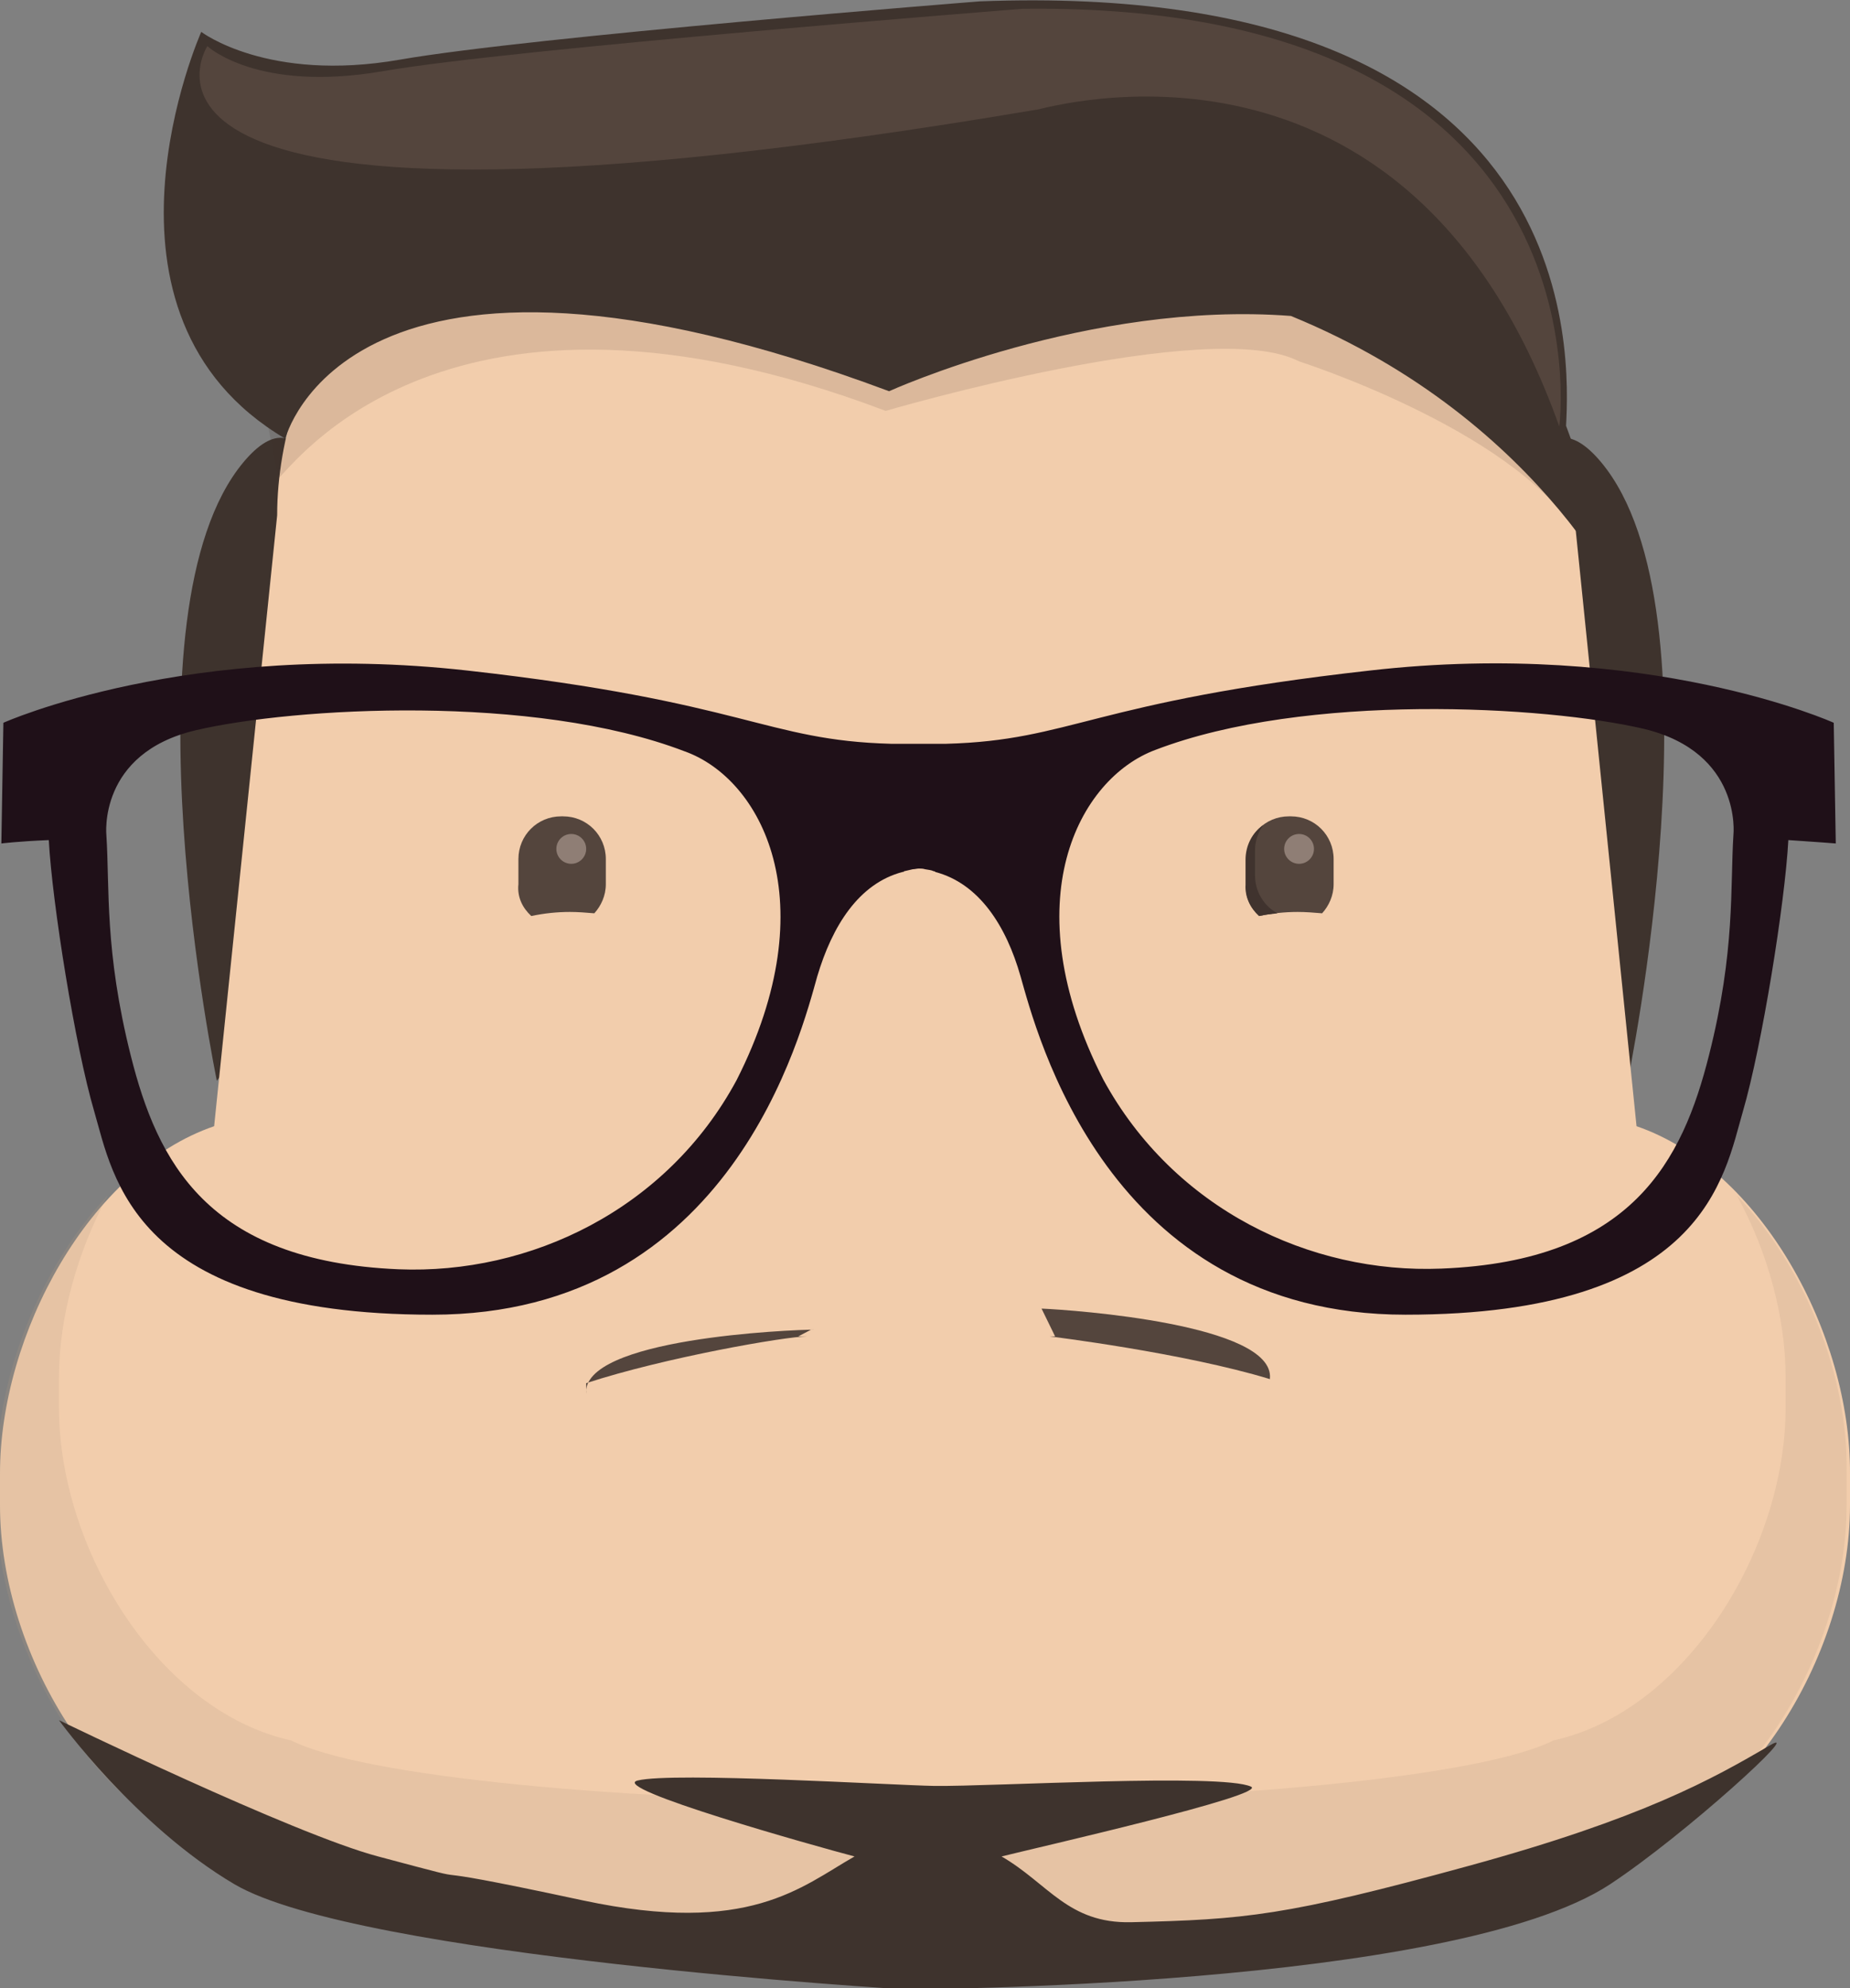 <?xml version="1.0" encoding="utf-8"?>
<!-- Generator: Adobe Illustrator 18.0.0, SVG Export Plug-In . SVG Version: 6.00 Build 0)  -->
<!DOCTYPE svg PUBLIC "-//W3C//DTD SVG 1.1//EN" "http://www.w3.org/Graphics/SVG/1.1/DTD/svg11.dtd">
<svg version="1.1" id="Layer_1" xmlns="http://www.w3.org/2000/svg" xmlns:xlink="http://www.w3.org/1999/xlink" x="0px" y="0px"
	 viewBox="0 0 273 293.2" enable-background="new 0 0 273 293.2" xml:space="preserve">
<rect x="0" y="0" width="273" height="293.2" fill="#808080" stroke="none"/>
<g>
	<path fill="#3E332D" d="M240.2,159.4c0,0,14.4-69.2-3.9-91.2C217.9,46.1,218.7,130.8,240.2,159.4z"/>
	<path fill="#3E332D" d="M32,159.4c0,0-14.4-69.2,3.9-91.2C54.3,46.1,53.5,130.8,32,159.4z"/>
	<g>
		<path fill="#F2CDAC" d="M241.5,166.1L232.3,76c0-23-16.7-49.1-38.6-53c-10.1-2.2-31.8-8.3-57.1-8.3c-25.3,0-47,6.3-57.1,8.3
			c-21.8,4.3-38.6,30-38.6,53l-9.3,90.1C13.2,172.4,0,196.8,0,217.3v4.7c0,22.4,15.7,48.1,36.7,52.6c10.9,5.6,51.5,9.8,99.8,9.8
			c48.4,0,88.9-4.2,99.8-9.8c21-4.6,36.7-30.2,36.7-52.6v-4.7C273.1,196.8,259.9,172.4,241.5,166.1z"/>
	</g>
	<g>
		<g>
			<g>
				<path fill="#54453D" d="M78.4,135.1c1.9-0.4,3.8-0.6,5.7-0.6c1.2,0,2.4,0.1,3.6,0.2c1-1.1,1.7-2.6,1.7-4.3v-3.7
					c0-3.5-2.8-6.3-6.3-6.3h-0.3c-3.5,0-6.3,2.8-6.3,6.3v3.7C76.3,132.3,77.1,133.9,78.4,135.1z"/>
				<circle opacity="0.5" fill="#CAB8AE" cx="84.3" cy="125.2" r="2.2"/>
			</g>
		</g>
		<g>
			<g>
				<path fill="#54453D" d="M185.8,135.1c1.9-0.4,3.8-0.6,5.7-0.6c1.2,0,2.4,0.1,3.6,0.2c1-1.1,1.7-2.6,1.7-4.3v-3.7
					c0-3.5-2.8-6.3-6.3-6.3h-0.3c-3.5,0-6.3,2.8-6.3,6.3v3.7C183.7,132.3,184.5,133.9,185.8,135.1z"/>
				<path fill="#40332E" d="M185.8,135.1c0.9-0.2,1.8-0.3,2.7-0.4c-2-1.1-3.3-3.2-3.3-5.6v-3.7c0-1.4,0.5-2.7,1.2-3.7
					c-1.6,1.1-2.6,3-2.6,5.1v3.7C183.7,132.3,184.5,133.9,185.8,135.1z"/>
				<circle opacity="0.5" fill="#CAB8AE" cx="191.7" cy="125.2" r="2.2"/>
			</g>
		</g>
	</g>
	<g opacity="0.2">
		<path fill="#B69A81" d="M256.3,176.3c4.6,8.4,7.2,18,7.2,26.9v4.4c0,20.9-14.7,44.8-34.3,49.1c-10.2,5.2-48,9.1-93.1,9.1
			s-82.9-3.9-93.1-9.1c-19.6-4.3-34.3-28.2-34.3-49.1v-4.4c0-8.9,2.7-18.5,7.2-26.9c-10,10.6-16.4,26.7-16.4,41v4.7
			c0,22.4,15.7,48.1,36.7,52.6c10.9,5.6,51.5,9.8,99.8,9.8c48.4,0,88.9-4.2,99.8-9.8c21-4.6,36.7-30.2,36.7-52.6v-4.7
			C272.8,203.1,266.4,186.9,256.3,176.3z"/>
	</g>
	<g>
		<path fill="#54453D" d="M119.7,196.1h0.7c-3.8,0-34.7,1.3-33.9,9.5c0,0.1,0-1.7,0-1.6c11.6-3.8,29.5-6.9,32.6-6.9h-1.3
			L119.7,196.1z"/>
		<path fill="#54453D" d="M153.7,193l2,4.1h-0.8c0,0,19.7,2.4,32.5,6.3c0,0,0-0.1,0-0.1C188.1,195.3,158.4,193.2,153.7,193z"/>
	</g>
	<path fill="#1F1018" d="M135.7,109.7 M133.1,109.7c-0.5,0-1.1,0-1.6,0c-18.6-0.5-21.4-6.2-62.5-10.8c-41.1-4.6-68.5,7.7-68.5,7.7
		l-0.3,17.8c0,0,2.3-0.3,7-0.5c0.5,9.3,3.9,30.5,6.7,40c2.8,9.6,5.7,30,49.9,30c44.2,0,54.5-41.8,56.8-49.9
		c2.2-7.4,6.1-13.7,12.6-15.4c0.1,0,0.2,0,0.2-0.1c0.4-0.1,0.9-0.2,1.3-0.3c0.3,0,0.6-0.1,0.9-0.1c0.3,0,0.6,0,0.9,0.1
		c0.5,0.1,0.9,0.1,1.3,0.3c0.1,0,0.2,0,0.2,0.1c6.5,1.7,10.5,8,12.6,15.4c2.3,8,12.7,49.9,56.8,49.9c44.2,0,47-20.4,49.8-30
		c2.8-9.6,6.2-30.7,6.7-40c4.6,0.3,7,0.5,7,0.5l-0.3-17.8c0,0-27.4-12.4-68.5-7.7c-41.1,4.6-43.9,10.3-62.5,10.8c-0.6,0-1.1,0-1.6,0
		 M108.7,159.3c-10.3,19.1-30.5,28.7-49.9,27.9c-28.3-1.2-35.6-16-39.5-31.5c-3.9-15.5-3.1-24.8-3.6-32.5c0,0-1.3-12.1,13.2-15.5
		c14.5-3.4,49.9-5.4,72.1,3.1C112.3,114.8,122.1,132.9,108.7,159.3z M255.8,123.1c-0.5,7.7,0.3,17.1-3.6,32.5
		c-3.9,15.5-11.3,30.4-39.5,31.5c-19.4,0.8-39.5-8.8-49.9-27.9c-13.4-26.3-3.6-44.4,7.7-48.6c22.2-8.5,57.6-6.5,72.1-3.1
		C257.1,111,255.8,123.1,255.8,123.1z"/>
	<path fill="#3E332D" d="M261.2,257.4c-8.5,5-18.9,10.8-44.5,17.8c-27,7.4-33,7.9-49.8,8.3c-9.3,0.2-12.2-5.7-19.1-9.7
		c5.2-1.3,39.5-9.1,36.8-10.3c-4.4-2-38.1,0-46.7-0.1c-6.1-0.1-38.6-2.1-43.8-0.8c-4.4,1.1,26.3,9.7,32,11.2
		c-7.9,4.5-15.5,11.7-40,6.5c-30.3-6.5-10.8-1.3-30.3-6.5c-12.5-3.3-47.1-20.1-47.1-20.1s11.3,15.6,25.9,24.2
		c18.2,10.7,98.8,15.5,98.8,15.5s80.8-0.1,104.2-15.5C248.8,270.5,266.5,254.3,261.2,257.4z"/>
	<path fill="#FFFFFF" d="M135.5,287.9"/>
	<path opacity="0.13" fill="#3E332D" d="M41.1,70.5c2.1-1.5,24.8-34.4,89.6-9.9c0,0,48-14.1,61-7.3c0,0,31.1,9.9,40.8,25v-4
		l-42.9-36.4l-57,14.7L57.4,37.8L37.8,54.2L41.1,70.5z"/>
	<path fill="#3E332D" d="M241,92c-1.6-6.2-6.2-19.2-9.9-29.2c0.5-9.9,3.3-66-86.5-62.6c0,0-66.1,5.2-85.6,8.6
		c-19.5,3.4-29.3-4.1-29.3-4.1s-18.6,41.7,12.4,60c0,0,9.2-36.8,89.1-7c0,0,29.5-13.4,59.3-11.1C228.6,62.2,241,92,241,92z"/>
	<path fill="#54453D" d="M230.1,62.9c0,0,8.3-62.7-79.2-61.6c0,0-75.5,5.9-94.4,9.2c-18.6,3.2-25.9-3.7-25.9-3.7S9,40.5,152.8,16.2
		c0,0,0,0,0.1,0C154.4,16,207.7,0,230.1,62.9z"/>
</g>
</svg>
